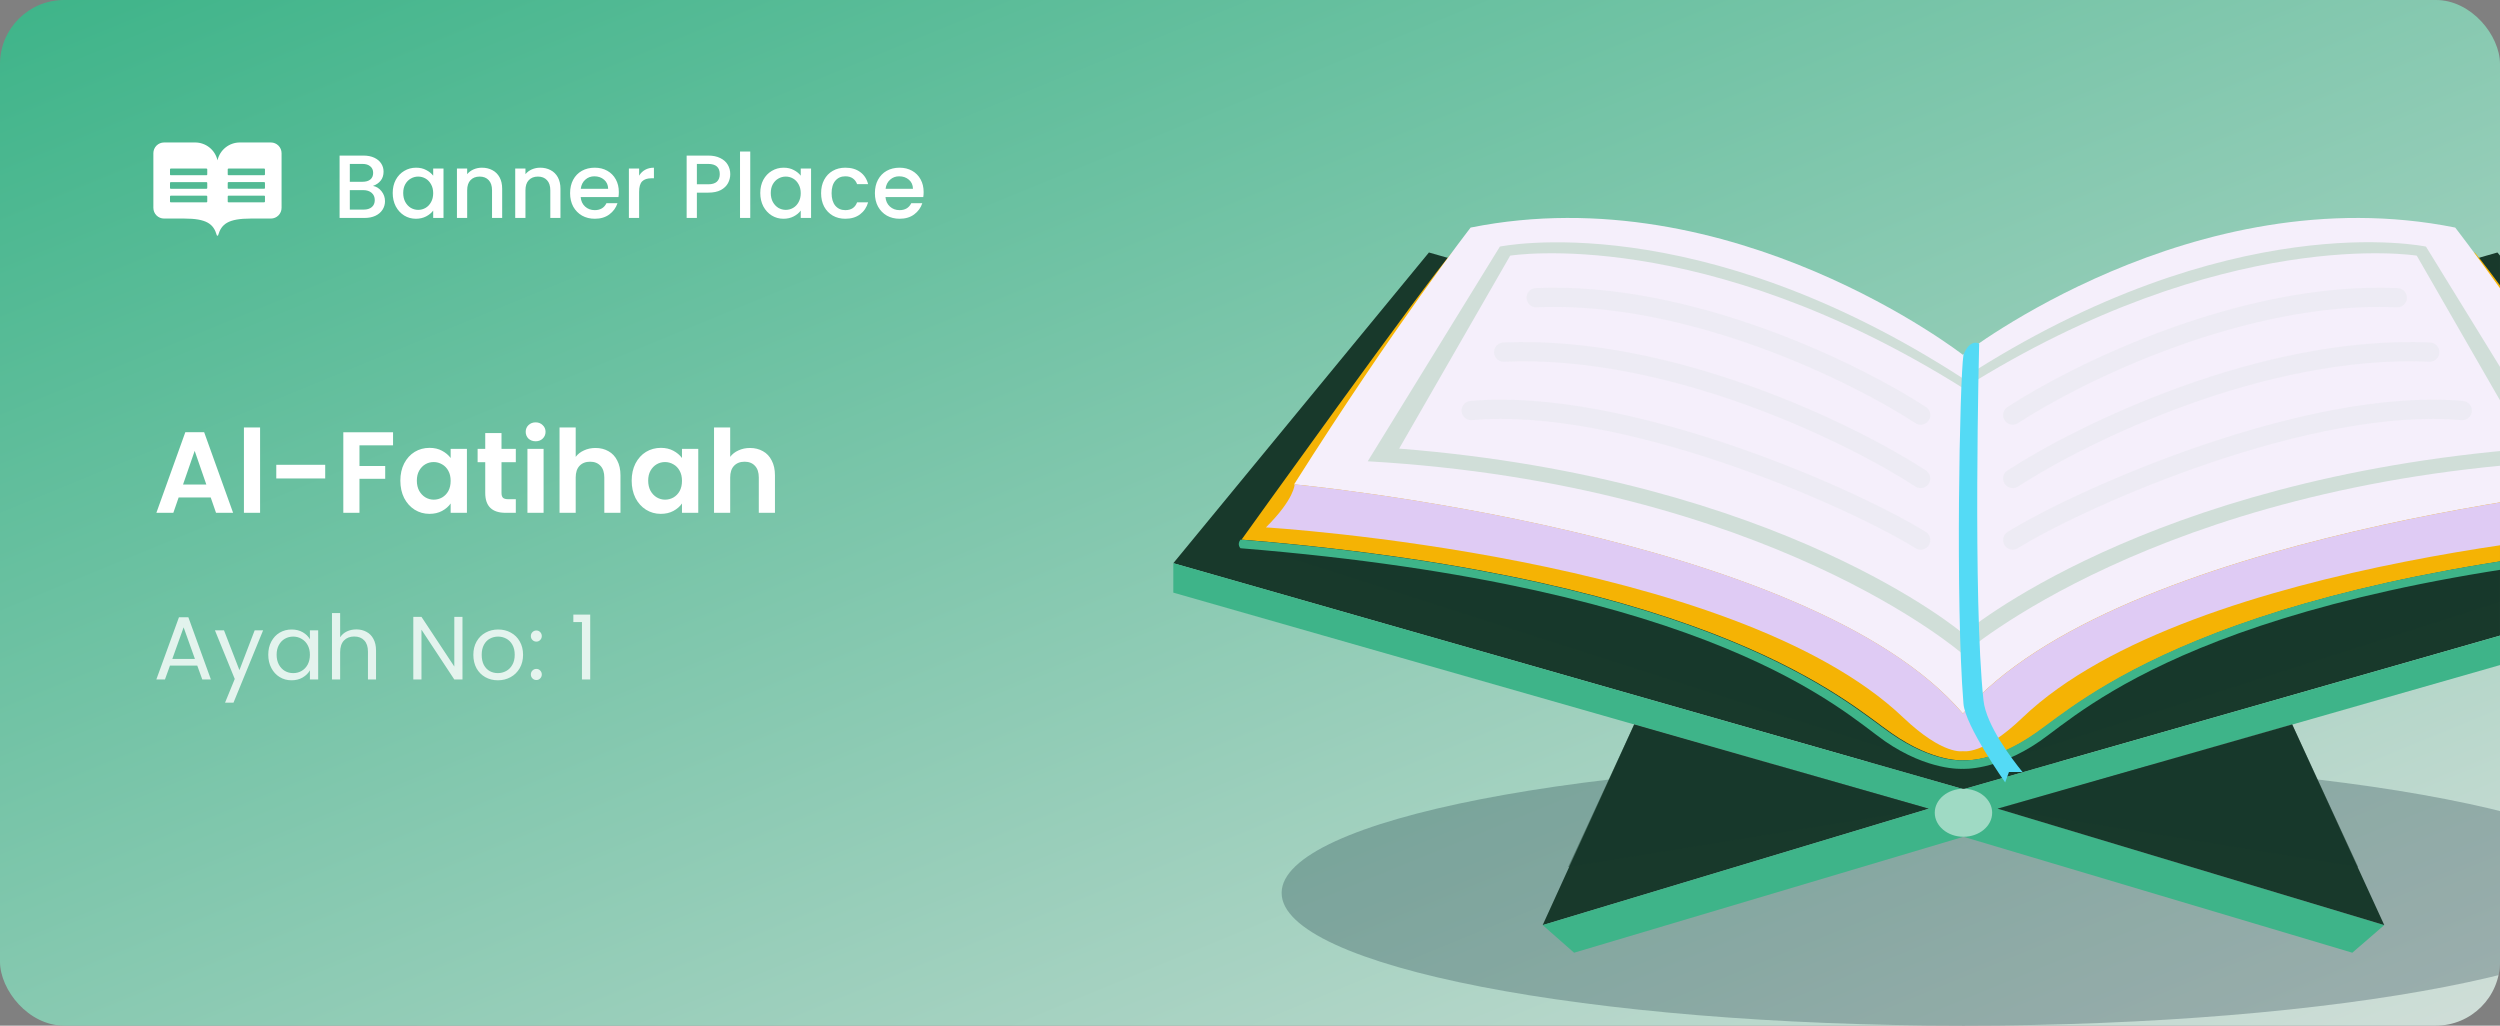 <svg width="390" height="160" viewBox="0 0 390 160" fill="none" xmlns="http://www.w3.org/2000/svg">
<rect x="0" y="0" width="390" height="160" fill="#808080" stroke="none"/>
<g clip-path="url(#clip0_22_1758)">
<g clip-path="url(#clip1_22_1758)">
<rect width="390" height="160" rx="10" fill="url(#paint0_linear_22_1758)"/>
<path opacity="0.25" d="M306.3 160C365.044 160 412.666 150.731 412.666 139.297C412.666 127.863 365.044 118.594 306.3 118.594C247.556 118.594 199.934 127.863 199.934 139.297C199.934 150.731 247.556 160 306.3 160Z" fill="#042030"/>
<path d="M389.602 39.387L306.3 63.199L222.914 39.387L183.037 87.858L306.3 123.117L429.479 87.858L389.602 39.387Z" fill="#18392B"/>
<path opacity="0.45" d="M197.568 85.88L299.795 118.594L264.649 89.483C264.649 89.483 206.946 77.825 197.568 85.88Z" fill="#18392B"/>
<path opacity="0.45" d="M415.032 85.88L312.805 118.594L347.951 89.483C347.866 89.483 405.569 77.825 415.032 85.88Z" fill="#18392B"/>
<path d="M306.3 123.117L183.037 87.858V92.451L306.3 127.709L429.479 92.451V87.858L306.3 123.117Z" fill="#3EB489"/>
<path d="M240.656 144.314L254.933 113.012L300.893 126.155L240.656 144.314Z" fill="#18392B"/>
<path opacity="0.45" d="M244.626 135.27L300.893 126.155L254.933 113.012L244.626 135.27Z" fill="#18392B"/>
<path d="M306.3 124.53L240.656 144.314L245.556 148.624L306.3 130.536L366.96 148.624L371.945 144.314L306.3 124.53Z" fill="#3EB489"/>
<path d="M371.945 144.314L357.582 113.012L311.623 126.155L371.945 144.314Z" fill="#18392B"/>
<path opacity="0.45" d="M367.889 135.27L311.623 126.155L357.582 113.012L367.889 135.27Z" fill="#18392B"/>
<path d="M306.3 130.536C308.773 130.536 310.778 128.859 310.778 126.791C310.778 124.722 308.773 123.046 306.3 123.046C303.827 123.046 301.822 124.722 301.822 126.791C301.822 128.859 303.827 130.536 306.3 130.536Z" fill="white" fill-opacity="0.5"/>
<path d="M386.054 39.387L306.3 72.596L226.547 39.387C222.914 43.414 193.682 84.184 193.682 84.184C194.02 84.184 194.274 84.255 194.611 84.255C267.944 90.402 288.305 109.692 295.064 114.355C301.822 119.089 306.385 118.594 306.385 118.594C306.385 118.594 310.947 119.089 317.706 114.355C324.464 109.692 344.825 90.402 418.158 84.255C418.496 84.255 418.749 84.184 419.087 84.184C418.918 84.184 389.602 43.485 386.054 39.387Z" fill="#F5B304"/>
<path d="M418.918 84.184C418.58 84.184 418.327 84.255 417.989 84.255C344.656 90.402 324.295 109.692 317.537 114.355C310.778 119.089 306.216 118.594 306.216 118.594C306.216 118.594 301.653 119.089 294.895 114.355C288.136 109.692 267.775 90.402 194.442 84.255C194.104 84.255 193.851 84.184 193.513 84.184C192.922 84.961 193.513 85.526 193.513 85.526C267.606 91.532 287.291 110.893 294.05 115.627C300.809 120.29 306.131 119.937 306.131 119.937C306.131 119.937 311.454 120.29 318.212 115.627C324.971 110.963 344.656 91.603 418.749 85.526C418.918 85.526 419.51 84.961 418.918 84.184Z" fill="#3EB489"/>
<path d="M383.012 35.501C342.206 27.304 306.215 55.355 306.215 55.355C306.215 55.355 270.225 27.304 229.419 35.501C229.419 35.501 217.845 50.339 201.877 75.564C201.877 75.564 282.222 83.124 306.215 111.317C330.209 83.124 410.554 75.564 410.554 75.564C394.586 50.339 383.012 35.501 383.012 35.501Z" fill="#F5EFFB"/>
<path d="M410.554 75.564C410.554 75.564 330.209 83.124 306.216 111.317C282.306 83.124 201.962 75.564 201.962 75.564C201.962 75.564 201.962 77.825 197.484 82.276C197.484 82.276 270.394 86.657 296.922 111.953C303.174 117.888 306.216 117.181 306.216 117.181C306.216 117.181 309.342 117.888 315.509 111.953C341.953 86.657 414.947 82.276 414.947 82.276C410.554 77.754 410.554 75.564 410.554 75.564Z" fill="#DFCBF4"/>
<path d="M378.45 38.468C378.45 38.468 347.951 31.968 306.216 59.03C264.565 32.038 233.981 38.468 233.981 38.468L213.367 71.96C276.055 75.564 306.216 102.06 306.216 102.06C306.216 102.06 336.377 75.564 399.064 71.96L378.45 38.468ZM306.3 98.881C306.3 98.881 278.082 74.716 218.267 69.982L235.586 39.881C235.586 39.881 265.578 35.006 306.3 60.584C347.022 35.006 377.014 39.881 377.014 39.881L394.333 69.982C334.518 74.716 306.3 98.881 306.3 98.881Z" fill="#D0DED8"/>
<path opacity="0.2" d="M313.988 84.25C325.253 77.302 360.455 61.927 384.111 64.046" stroke="#D0DED8" stroke-width="3" stroke-linecap="round"/>
<path opacity="0.2" d="M313.988 64.753C323.986 58.206 349.979 45.379 373.972 46.444" stroke="#D0DED8" stroke-width="3" stroke-linecap="round"/>
<path opacity="0.2" d="M313.988 74.645C324.83 67.595 353.02 53.781 379.041 54.928" stroke="#D0DED8" stroke-width="3" stroke-linecap="round"/>
<path opacity="0.2" d="M299.626 84.25C288.361 77.302 253.159 61.927 229.503 64.046" stroke="#D0DED8" stroke-width="3" stroke-linecap="round"/>
<path opacity="0.2" d="M299.626 64.753C289.628 58.206 263.635 45.379 239.642 46.444" stroke="#D0DED8" stroke-width="3" stroke-linecap="round"/>
<path opacity="0.2" d="M299.626 74.645C288.784 67.595 260.594 53.781 234.573 54.928" stroke="#D0DED8" stroke-width="3" stroke-linecap="round"/>
<path d="M306.3 55.355C306.3 55.355 307.145 52.883 308.75 53.589C308.75 53.589 307.736 93.652 309.426 109.268C309.848 113.154 313.904 118.453 315.509 120.432H313.397L312.805 122.057C312.805 122.057 306.553 113.224 306.3 109.762C305.033 94.217 305.709 59.1 306.3 55.355Z" fill="#54DAF5"/>
</g>
<path d="M32.872 77.606H27.868L27.04 80H24.394L28.912 67.418H31.846L36.364 80H33.7L32.872 77.606ZM32.188 75.59L30.37 70.334L28.552 75.59H32.188ZM40.573 66.68V80H38.053V66.68H40.573ZM50.731 72.512V74.636H43.099V72.512H50.731ZM61.315 67.436V69.47H56.077V72.692H60.091V74.69H56.077V80H53.557V67.436H61.315ZM62.454 74.978C62.454 73.97 62.652 73.076 63.048 72.296C63.456 71.516 64.002 70.916 64.686 70.496C65.382 70.076 66.156 69.866 67.008 69.866C67.752 69.866 68.4 70.016 68.952 70.316C69.516 70.616 69.966 70.994 70.302 71.45V70.028H72.84V80H70.302V78.542C69.978 79.01 69.528 79.4 68.952 79.712C68.388 80.012 67.734 80.162 66.99 80.162C66.15 80.162 65.382 79.946 64.686 79.514C64.002 79.082 63.456 78.476 63.048 77.696C62.652 76.904 62.454 75.998 62.454 74.978ZM70.302 75.014C70.302 74.402 70.182 73.88 69.942 73.448C69.702 73.004 69.378 72.668 68.97 72.44C68.562 72.2 68.124 72.08 67.656 72.08C67.188 72.08 66.756 72.194 66.36 72.422C65.964 72.65 65.64 72.986 65.388 73.43C65.148 73.862 65.028 74.378 65.028 74.978C65.028 75.578 65.148 76.106 65.388 76.562C65.64 77.006 65.964 77.348 66.36 77.588C66.768 77.828 67.2 77.948 67.656 77.948C68.124 77.948 68.562 77.834 68.97 77.606C69.378 77.366 69.702 77.03 69.942 76.598C70.182 76.154 70.302 75.626 70.302 75.014ZM78.235 72.098V76.922C78.235 77.258 78.313 77.504 78.469 77.66C78.637 77.804 78.913 77.876 79.297 77.876H80.467V80H78.883C76.759 80 75.697 78.968 75.697 76.904V72.098H74.509V70.028H75.697V67.562H78.235V70.028H80.467V72.098H78.235ZM83.558 68.84C83.114 68.84 82.742 68.702 82.442 68.426C82.154 68.138 82.01 67.784 82.01 67.364C82.01 66.944 82.154 66.596 82.442 66.32C82.742 66.032 83.114 65.888 83.558 65.888C84.002 65.888 84.368 66.032 84.656 66.32C84.956 66.596 85.106 66.944 85.106 67.364C85.106 67.784 84.956 68.138 84.656 68.426C84.368 68.702 84.002 68.84 83.558 68.84ZM84.8 70.028V80H82.28V70.028H84.8ZM92.905 69.884C93.661 69.884 94.333 70.052 94.921 70.388C95.509 70.712 95.965 71.198 96.289 71.846C96.625 72.482 96.793 73.25 96.793 74.15V80H94.273V74.492C94.273 73.7 94.075 73.094 93.679 72.674C93.283 72.242 92.743 72.026 92.059 72.026C91.363 72.026 90.811 72.242 90.403 72.674C90.007 73.094 89.809 73.7 89.809 74.492V80H87.289V66.68H89.809V71.27C90.133 70.838 90.565 70.502 91.105 70.262C91.645 70.01 92.245 69.884 92.905 69.884ZM98.542 74.978C98.542 73.97 98.74 73.076 99.136 72.296C99.544 71.516 100.09 70.916 100.774 70.496C101.47 70.076 102.244 69.866 103.096 69.866C103.84 69.866 104.488 70.016 105.04 70.316C105.604 70.616 106.054 70.994 106.39 71.45V70.028H108.928V80H106.39V78.542C106.066 79.01 105.616 79.4 105.04 79.712C104.476 80.012 103.822 80.162 103.078 80.162C102.238 80.162 101.47 79.946 100.774 79.514C100.09 79.082 99.544 78.476 99.136 77.696C98.74 76.904 98.542 75.998 98.542 74.978ZM106.39 75.014C106.39 74.402 106.27 73.88 106.03 73.448C105.79 73.004 105.466 72.668 105.058 72.44C104.65 72.2 104.212 72.08 103.744 72.08C103.276 72.08 102.844 72.194 102.448 72.422C102.052 72.65 101.728 72.986 101.476 73.43C101.236 73.862 101.116 74.378 101.116 74.978C101.116 75.578 101.236 76.106 101.476 76.562C101.728 77.006 102.052 77.348 102.448 77.588C102.856 77.828 103.288 77.948 103.744 77.948C104.212 77.948 104.65 77.834 105.058 77.606C105.466 77.366 105.79 77.03 106.03 76.598C106.27 76.154 106.39 75.626 106.39 75.014ZM117.005 69.884C117.761 69.884 118.433 70.052 119.021 70.388C119.609 70.712 120.065 71.198 120.389 71.846C120.725 72.482 120.893 73.25 120.893 74.15V80H118.373V74.492C118.373 73.7 118.175 73.094 117.779 72.674C117.383 72.242 116.843 72.026 116.159 72.026C115.463 72.026 114.911 72.242 114.503 72.674C114.107 73.094 113.909 73.7 113.909 74.492V80H111.389V66.68H113.909V71.27C114.233 70.838 114.665 70.502 115.205 70.262C115.745 70.01 116.345 69.884 117.005 69.884Z" fill="white"/>
<path opacity="0.8" d="M30.772 103.83H26.516L25.732 106H24.388L27.916 96.298H29.386L32.9 106H31.556L30.772 103.83ZM30.408 102.794L28.644 97.866L26.88 102.794H30.408ZM41.046 98.328L36.426 109.612H35.11L36.622 105.916L33.528 98.328H34.942L37.35 104.544L39.73 98.328H41.046ZM41.85 102.136C41.85 101.352 42.009 100.666 42.327 100.078C42.644 99.481 43.078 99.019 43.629 98.692C44.188 98.365 44.809 98.202 45.49 98.202C46.163 98.202 46.746 98.347 47.24 98.636C47.735 98.925 48.104 99.289 48.346 99.728V98.328H49.635V106H48.346V104.572C48.094 105.02 47.717 105.393 47.212 105.692C46.718 105.981 46.139 106.126 45.477 106.126C44.795 106.126 44.179 105.958 43.629 105.622C43.078 105.286 42.644 104.815 42.327 104.208C42.009 103.601 41.85 102.911 41.85 102.136ZM48.346 102.15C48.346 101.571 48.23 101.067 47.996 100.638C47.763 100.209 47.446 99.882 47.044 99.658C46.653 99.425 46.218 99.308 45.742 99.308C45.267 99.308 44.833 99.42 44.441 99.644C44.048 99.868 43.736 100.195 43.502 100.624C43.269 101.053 43.153 101.557 43.153 102.136C43.153 102.724 43.269 103.237 43.502 103.676C43.736 104.105 44.048 104.437 44.441 104.67C44.833 104.894 45.267 105.006 45.742 105.006C46.218 105.006 46.653 104.894 47.044 104.67C47.446 104.437 47.763 104.105 47.996 103.676C48.23 103.237 48.346 102.729 48.346 102.15ZM55.596 98.188C56.174 98.188 56.697 98.314 57.163 98.566C57.63 98.809 57.994 99.177 58.255 99.672C58.526 100.167 58.661 100.769 58.661 101.478V106H57.401V101.66C57.401 100.895 57.21 100.311 56.828 99.91C56.445 99.499 55.922 99.294 55.26 99.294C54.587 99.294 54.051 99.504 53.65 99.924C53.258 100.344 53.062 100.955 53.062 101.758V106H51.788V95.64H53.062V99.42C53.313 99.028 53.659 98.725 54.097 98.51C54.545 98.295 55.045 98.188 55.596 98.188ZM72.147 106H70.873L65.749 98.23V106H64.475V96.228H65.749L70.873 103.984V96.228H72.147V106ZM77.665 106.126C76.946 106.126 76.293 105.963 75.705 105.636C75.126 105.309 74.669 104.847 74.333 104.25C74.006 103.643 73.843 102.943 73.843 102.15C73.843 101.366 74.011 100.675 74.347 100.078C74.692 99.471 75.159 99.009 75.747 98.692C76.335 98.365 76.993 98.202 77.721 98.202C78.449 98.202 79.107 98.365 79.695 98.692C80.283 99.009 80.745 99.467 81.081 100.064C81.426 100.661 81.599 101.357 81.599 102.15C81.599 102.943 81.421 103.643 81.067 104.25C80.721 104.847 80.25 105.309 79.653 105.636C79.055 105.963 78.393 106.126 77.665 106.126ZM77.665 105.006C78.122 105.006 78.551 104.899 78.953 104.684C79.354 104.469 79.676 104.147 79.919 103.718C80.171 103.289 80.297 102.766 80.297 102.15C80.297 101.534 80.175 101.011 79.933 100.582C79.69 100.153 79.373 99.835 78.981 99.63C78.589 99.415 78.164 99.308 77.707 99.308C77.24 99.308 76.811 99.415 76.419 99.63C76.036 99.835 75.728 100.153 75.495 100.582C75.261 101.011 75.145 101.534 75.145 102.15C75.145 102.775 75.257 103.303 75.481 103.732C75.714 104.161 76.022 104.483 76.405 104.698C76.787 104.903 77.207 105.006 77.665 105.006ZM83.68 106.084C83.437 106.084 83.232 106 83.064 105.832C82.896 105.664 82.812 105.459 82.812 105.216C82.812 104.973 82.896 104.768 83.064 104.6C83.232 104.432 83.437 104.348 83.68 104.348C83.913 104.348 84.109 104.432 84.268 104.6C84.436 104.768 84.52 104.973 84.52 105.216C84.52 105.459 84.436 105.664 84.268 105.832C84.109 106 83.913 106.084 83.68 106.084ZM83.68 100.092C83.437 100.092 83.232 100.008 83.064 99.84C82.896 99.672 82.812 99.467 82.812 99.224C82.812 98.981 82.896 98.776 83.064 98.608C83.232 98.44 83.437 98.356 83.68 98.356C83.913 98.356 84.109 98.44 84.268 98.608C84.436 98.776 84.52 98.981 84.52 99.224C84.52 99.467 84.436 99.672 84.268 99.84C84.109 100.008 83.913 100.092 83.68 100.092ZM89.441 97.04V95.878H92.073V106H90.785V97.04H89.441Z" fill="white"/>
<g clip-path="url(#clip2_22_1758)">
<g clip-path="url(#clip3_22_1758)">
<path d="M42.27 22.226H37.416C36.604 22.225 35.817 22.501 35.183 23.008C34.549 23.515 34.107 24.222 33.929 25.014C33.751 24.222 33.309 23.515 32.675 23.008C32.041 22.502 31.254 22.226 30.443 22.226H25.592C25.15 22.226 24.727 22.401 24.414 22.714C24.101 23.027 23.926 23.451 23.925 23.892V32.428C23.926 32.87 24.101 33.293 24.414 33.606C24.727 33.919 25.15 34.094 25.592 34.094H28.707C32.255 34.094 33.314 34.941 33.821 36.699C33.846 36.796 34.002 36.796 34.029 36.699C34.54 34.942 35.599 34.094 39.144 34.094H42.258C42.7 34.094 43.124 33.919 43.437 33.606C43.749 33.293 43.925 32.87 43.925 32.428V23.896C43.925 23.456 43.751 23.033 43.441 22.72C43.13 22.407 42.709 22.23 42.269 22.226L42.27 22.226ZM32.329 31.441C32.329 31.457 32.326 31.472 32.32 31.487C32.314 31.502 32.305 31.515 32.294 31.527C32.282 31.538 32.269 31.547 32.254 31.553C32.239 31.559 32.223 31.562 32.207 31.562H26.641C26.625 31.562 26.609 31.559 26.595 31.553C26.58 31.547 26.567 31.538 26.555 31.527C26.544 31.515 26.535 31.502 26.529 31.487C26.523 31.472 26.52 31.457 26.52 31.441V30.646C26.52 30.58 26.572 30.524 26.641 30.524H32.211C32.276 30.524 32.332 30.576 32.332 30.646V31.441H32.329ZM32.329 29.326C32.329 29.342 32.326 29.358 32.32 29.373C32.313 29.387 32.305 29.401 32.293 29.412C32.282 29.424 32.269 29.432 32.254 29.438C32.239 29.445 32.223 29.448 32.207 29.448H26.641C26.625 29.448 26.609 29.445 26.595 29.438C26.58 29.432 26.567 29.424 26.555 29.412C26.544 29.401 26.535 29.387 26.529 29.373C26.523 29.358 26.52 29.342 26.52 29.326V28.531C26.52 28.465 26.572 28.41 26.641 28.41H32.211C32.276 28.41 32.332 28.462 32.332 28.531V29.326H32.329ZM32.329 27.212C32.329 27.228 32.326 27.244 32.32 27.258C32.313 27.273 32.305 27.287 32.293 27.298C32.282 27.309 32.269 27.318 32.254 27.324C32.239 27.33 32.223 27.333 32.207 27.333H26.641C26.625 27.333 26.609 27.33 26.595 27.324C26.58 27.318 26.567 27.309 26.555 27.298C26.544 27.287 26.535 27.273 26.529 27.258C26.523 27.244 26.52 27.228 26.52 27.212V26.417C26.52 26.351 26.572 26.296 26.641 26.296H32.211C32.276 26.296 32.332 26.348 32.332 26.417V27.212H32.329ZM41.332 31.438C41.333 31.453 41.329 31.469 41.323 31.484C41.317 31.499 41.308 31.512 41.297 31.523C41.286 31.535 41.272 31.544 41.258 31.55C41.243 31.556 41.227 31.559 41.211 31.559H35.645C35.629 31.559 35.613 31.556 35.598 31.55C35.584 31.544 35.57 31.535 35.559 31.523C35.548 31.512 35.539 31.499 35.533 31.484C35.527 31.469 35.524 31.453 35.524 31.438V30.642C35.524 30.577 35.575 30.521 35.645 30.521H41.214C41.281 30.521 41.336 30.573 41.336 30.642V31.438H41.332ZM41.332 29.323C41.333 29.339 41.33 29.355 41.324 29.37C41.318 29.384 41.309 29.398 41.297 29.409C41.286 29.421 41.273 29.43 41.258 29.436C41.243 29.442 41.227 29.445 41.211 29.444H35.645C35.629 29.445 35.613 29.441 35.598 29.435C35.584 29.429 35.57 29.42 35.559 29.409C35.548 29.398 35.539 29.384 35.533 29.37C35.527 29.355 35.524 29.339 35.524 29.323V28.528C35.524 28.462 35.575 28.407 35.645 28.407H41.214C41.281 28.407 41.336 28.459 41.336 28.528V29.323H41.332ZM41.332 27.208C41.333 27.224 41.329 27.24 41.323 27.255C41.317 27.269 41.308 27.283 41.297 27.294C41.286 27.305 41.272 27.314 41.258 27.32C41.243 27.326 41.227 27.329 41.211 27.329H35.645C35.629 27.329 35.613 27.326 35.598 27.32C35.584 27.314 35.57 27.305 35.559 27.294C35.548 27.283 35.539 27.269 35.533 27.255C35.527 27.24 35.524 27.224 35.524 27.208V26.416C35.524 26.351 35.575 26.295 35.645 26.295H41.214C41.281 26.295 41.336 26.347 41.336 26.416V27.208H41.332Z" fill="white"/>
</g>
<path d="M58.184 29.002C58.707 29.095 59.15 29.371 59.514 29.828C59.878 30.285 60.06 30.803 60.06 31.382C60.06 31.877 59.93 32.325 59.668 32.726C59.416 33.118 59.048 33.431 58.562 33.664C58.077 33.888 57.512 34 56.868 34H52.976V24.27H56.686C57.349 24.27 57.918 24.382 58.394 24.606C58.87 24.83 59.23 25.133 59.472 25.516C59.715 25.889 59.836 26.309 59.836 26.776C59.836 27.336 59.687 27.803 59.388 28.176C59.09 28.549 58.688 28.825 58.184 29.002ZM54.572 28.358H56.546C57.069 28.358 57.475 28.241 57.764 28.008C58.063 27.765 58.212 27.42 58.212 26.972C58.212 26.533 58.063 26.193 57.764 25.95C57.475 25.698 57.069 25.572 56.546 25.572H54.572V28.358ZM56.728 32.698C57.27 32.698 57.694 32.567 58.002 32.306C58.31 32.045 58.464 31.681 58.464 31.214C58.464 30.738 58.301 30.36 57.974 30.08C57.648 29.8 57.214 29.66 56.672 29.66H54.572V32.698H56.728ZM61.263 30.108C61.263 29.333 61.421 28.647 61.739 28.05C62.065 27.453 62.504 26.991 63.055 26.664C63.615 26.328 64.231 26.16 64.903 26.16C65.509 26.16 66.037 26.281 66.485 26.524C66.942 26.757 67.306 27.051 67.577 27.406V26.286H69.187V34H67.577V32.852C67.306 33.216 66.937 33.519 66.471 33.762C66.004 34.005 65.472 34.126 64.875 34.126C64.212 34.126 63.605 33.958 63.055 33.622C62.504 33.277 62.065 32.801 61.739 32.194C61.421 31.578 61.263 30.883 61.263 30.108ZM67.577 30.136C67.577 29.604 67.465 29.142 67.241 28.75C67.026 28.358 66.741 28.059 66.387 27.854C66.032 27.649 65.649 27.546 65.239 27.546C64.828 27.546 64.445 27.649 64.091 27.854C63.736 28.05 63.447 28.344 63.223 28.736C63.008 29.119 62.901 29.576 62.901 30.108C62.901 30.64 63.008 31.107 63.223 31.508C63.447 31.909 63.736 32.217 64.091 32.432C64.455 32.637 64.837 32.74 65.239 32.74C65.649 32.74 66.032 32.637 66.387 32.432C66.741 32.227 67.026 31.928 67.241 31.536C67.465 31.135 67.577 30.668 67.577 30.136ZM75.175 26.16C75.782 26.16 76.323 26.286 76.799 26.538C77.284 26.79 77.662 27.163 77.933 27.658C78.204 28.153 78.339 28.75 78.339 29.45V34H76.757V29.688C76.757 28.997 76.584 28.47 76.239 28.106C75.894 27.733 75.422 27.546 74.825 27.546C74.228 27.546 73.752 27.733 73.397 28.106C73.052 28.47 72.879 28.997 72.879 29.688V34H71.283V26.286H72.879V27.168C73.14 26.851 73.472 26.603 73.873 26.426C74.284 26.249 74.718 26.16 75.175 26.16ZM84.267 26.16C84.873 26.16 85.415 26.286 85.891 26.538C86.376 26.79 86.754 27.163 87.025 27.658C87.295 28.153 87.431 28.75 87.431 29.45V34H85.849V29.688C85.849 28.997 85.676 28.47 85.331 28.106C84.985 27.733 84.514 27.546 83.917 27.546C83.319 27.546 82.843 27.733 82.489 28.106C82.143 28.47 81.971 28.997 81.971 29.688V34H80.375V26.286H81.971V27.168C82.232 26.851 82.563 26.603 82.965 26.426C83.375 26.249 83.809 26.16 84.267 26.16ZM96.537 29.954C96.537 30.243 96.518 30.505 96.481 30.738H90.587C90.633 31.354 90.862 31.849 91.272 32.222C91.683 32.595 92.187 32.782 92.784 32.782C93.643 32.782 94.25 32.423 94.605 31.704H96.326C96.093 32.413 95.668 32.997 95.052 33.454C94.446 33.902 93.69 34.126 92.784 34.126C92.047 34.126 91.385 33.963 90.796 33.636C90.218 33.3 89.76 32.833 89.424 32.236C89.098 31.629 88.934 30.929 88.934 30.136C88.934 29.343 89.093 28.647 89.41 28.05C89.737 27.443 90.19 26.977 90.769 26.65C91.356 26.323 92.028 26.16 92.784 26.16C93.513 26.16 94.161 26.319 94.731 26.636C95.3 26.953 95.743 27.401 96.061 27.98C96.378 28.549 96.537 29.207 96.537 29.954ZM94.871 29.45C94.861 28.862 94.651 28.391 94.24 28.036C93.83 27.681 93.321 27.504 92.715 27.504C92.164 27.504 91.692 27.681 91.3 28.036C90.909 28.381 90.675 28.853 90.6 29.45H94.871ZM99.703 27.406C99.936 27.014 100.244 26.711 100.627 26.496C101.019 26.272 101.481 26.16 102.013 26.16V27.812H101.607C100.982 27.812 100.506 27.971 100.179 28.288C99.862 28.605 99.703 29.156 99.703 29.94V34H98.107V26.286H99.703V27.406ZM113.921 27.168C113.921 27.663 113.804 28.129 113.571 28.568C113.338 29.007 112.964 29.366 112.451 29.646C111.938 29.917 111.28 30.052 110.477 30.052H108.713V34H107.117V24.27H110.477C111.224 24.27 111.854 24.401 112.367 24.662C112.89 24.914 113.277 25.259 113.529 25.698C113.79 26.137 113.921 26.627 113.921 27.168ZM110.477 28.75C111.084 28.75 111.536 28.615 111.835 28.344C112.134 28.064 112.283 27.672 112.283 27.168C112.283 26.104 111.681 25.572 110.477 25.572H108.713V28.75H110.477ZM117.039 23.64V34H115.443V23.64H117.039ZM118.602 30.108C118.602 29.333 118.761 28.647 119.078 28.05C119.405 27.453 119.844 26.991 120.394 26.664C120.954 26.328 121.57 26.16 122.242 26.16C122.849 26.16 123.376 26.281 123.824 26.524C124.282 26.757 124.646 27.051 124.916 27.406V26.286H126.526V34H124.916V32.852C124.646 33.216 124.277 33.519 123.81 33.762C123.344 34.005 122.812 34.126 122.214 34.126C121.552 34.126 120.945 33.958 120.394 33.622C119.844 33.277 119.405 32.801 119.078 32.194C118.761 31.578 118.602 30.883 118.602 30.108ZM124.916 30.136C124.916 29.604 124.804 29.142 124.58 28.75C124.366 28.358 124.081 28.059 123.726 27.854C123.372 27.649 122.989 27.546 122.578 27.546C122.168 27.546 121.785 27.649 121.43 27.854C121.076 28.05 120.786 28.344 120.562 28.736C120.348 29.119 120.24 29.576 120.24 30.108C120.24 30.64 120.348 31.107 120.562 31.508C120.786 31.909 121.076 32.217 121.43 32.432C121.794 32.637 122.177 32.74 122.578 32.74C122.989 32.74 123.372 32.637 123.726 32.432C124.081 32.227 124.366 31.928 124.58 31.536C124.804 31.135 124.916 30.668 124.916 30.136ZM128.091 30.136C128.091 29.343 128.249 28.647 128.567 28.05C128.893 27.443 129.341 26.977 129.911 26.65C130.48 26.323 131.133 26.16 131.871 26.16C132.804 26.16 133.574 26.384 134.181 26.832C134.797 27.271 135.212 27.901 135.427 28.722H133.705C133.565 28.339 133.341 28.041 133.033 27.826C132.725 27.611 132.337 27.504 131.871 27.504C131.217 27.504 130.695 27.737 130.303 28.204C129.92 28.661 129.729 29.305 129.729 30.136C129.729 30.967 129.92 31.615 130.303 32.082C130.695 32.549 131.217 32.782 131.871 32.782C132.795 32.782 133.406 32.376 133.705 31.564H135.427C135.203 32.348 134.783 32.973 134.167 33.44C133.551 33.897 132.785 34.126 131.871 34.126C131.133 34.126 130.48 33.963 129.911 33.636C129.341 33.3 128.893 32.833 128.567 32.236C128.249 31.629 128.091 30.929 128.091 30.136ZM144.087 29.954C144.087 30.243 144.069 30.505 144.031 30.738H138.137C138.184 31.354 138.413 31.849 138.823 32.222C139.234 32.595 139.738 32.782 140.335 32.782C141.194 32.782 141.801 32.423 142.155 31.704H143.877C143.644 32.413 143.219 32.997 142.603 33.454C141.997 33.902 141.241 34.126 140.335 34.126C139.598 34.126 138.935 33.963 138.347 33.636C137.769 33.3 137.311 32.833 136.975 32.236C136.649 31.629 136.485 30.929 136.485 30.136C136.485 29.343 136.644 28.647 136.961 28.05C137.288 27.443 137.741 26.977 138.319 26.65C138.907 26.323 139.579 26.16 140.335 26.16C141.063 26.16 141.712 26.319 142.281 26.636C142.851 26.953 143.294 27.401 143.611 27.98C143.929 28.549 144.087 29.207 144.087 29.954ZM142.421 29.45C142.412 28.862 142.202 28.391 141.791 28.036C141.381 27.681 140.872 27.504 140.265 27.504C139.715 27.504 139.243 27.681 138.851 28.036C138.459 28.381 138.226 28.853 138.151 29.45H142.421Z" fill="white"/>
</g>
</g>
<defs>
<linearGradient id="paint0_linear_22_1758" x1="0" y1="0" x2="112.369" y2="273.9" gradientUnits="userSpaceOnUse">
<stop stop-color="#3EB489"/>
<stop offset="1" stop-color="#D0DED8"/>
</linearGradient>
<clipPath id="clip0_22_1758">
<rect width="390" height="160" fill="white"/>
</clipPath>
<clipPath id="clip1_22_1758">
<rect width="390" height="160" rx="10" fill="white"/>
</clipPath>
<clipPath id="clip2_22_1758">
<rect width="137" height="21" fill="white" transform="translate(23.926 19)"/>
</clipPath>
<clipPath id="clip3_22_1758">
<rect width="20" height="20" fill="white" transform="translate(23.926 19.5)"/>
</clipPath>
</defs>
</svg>
